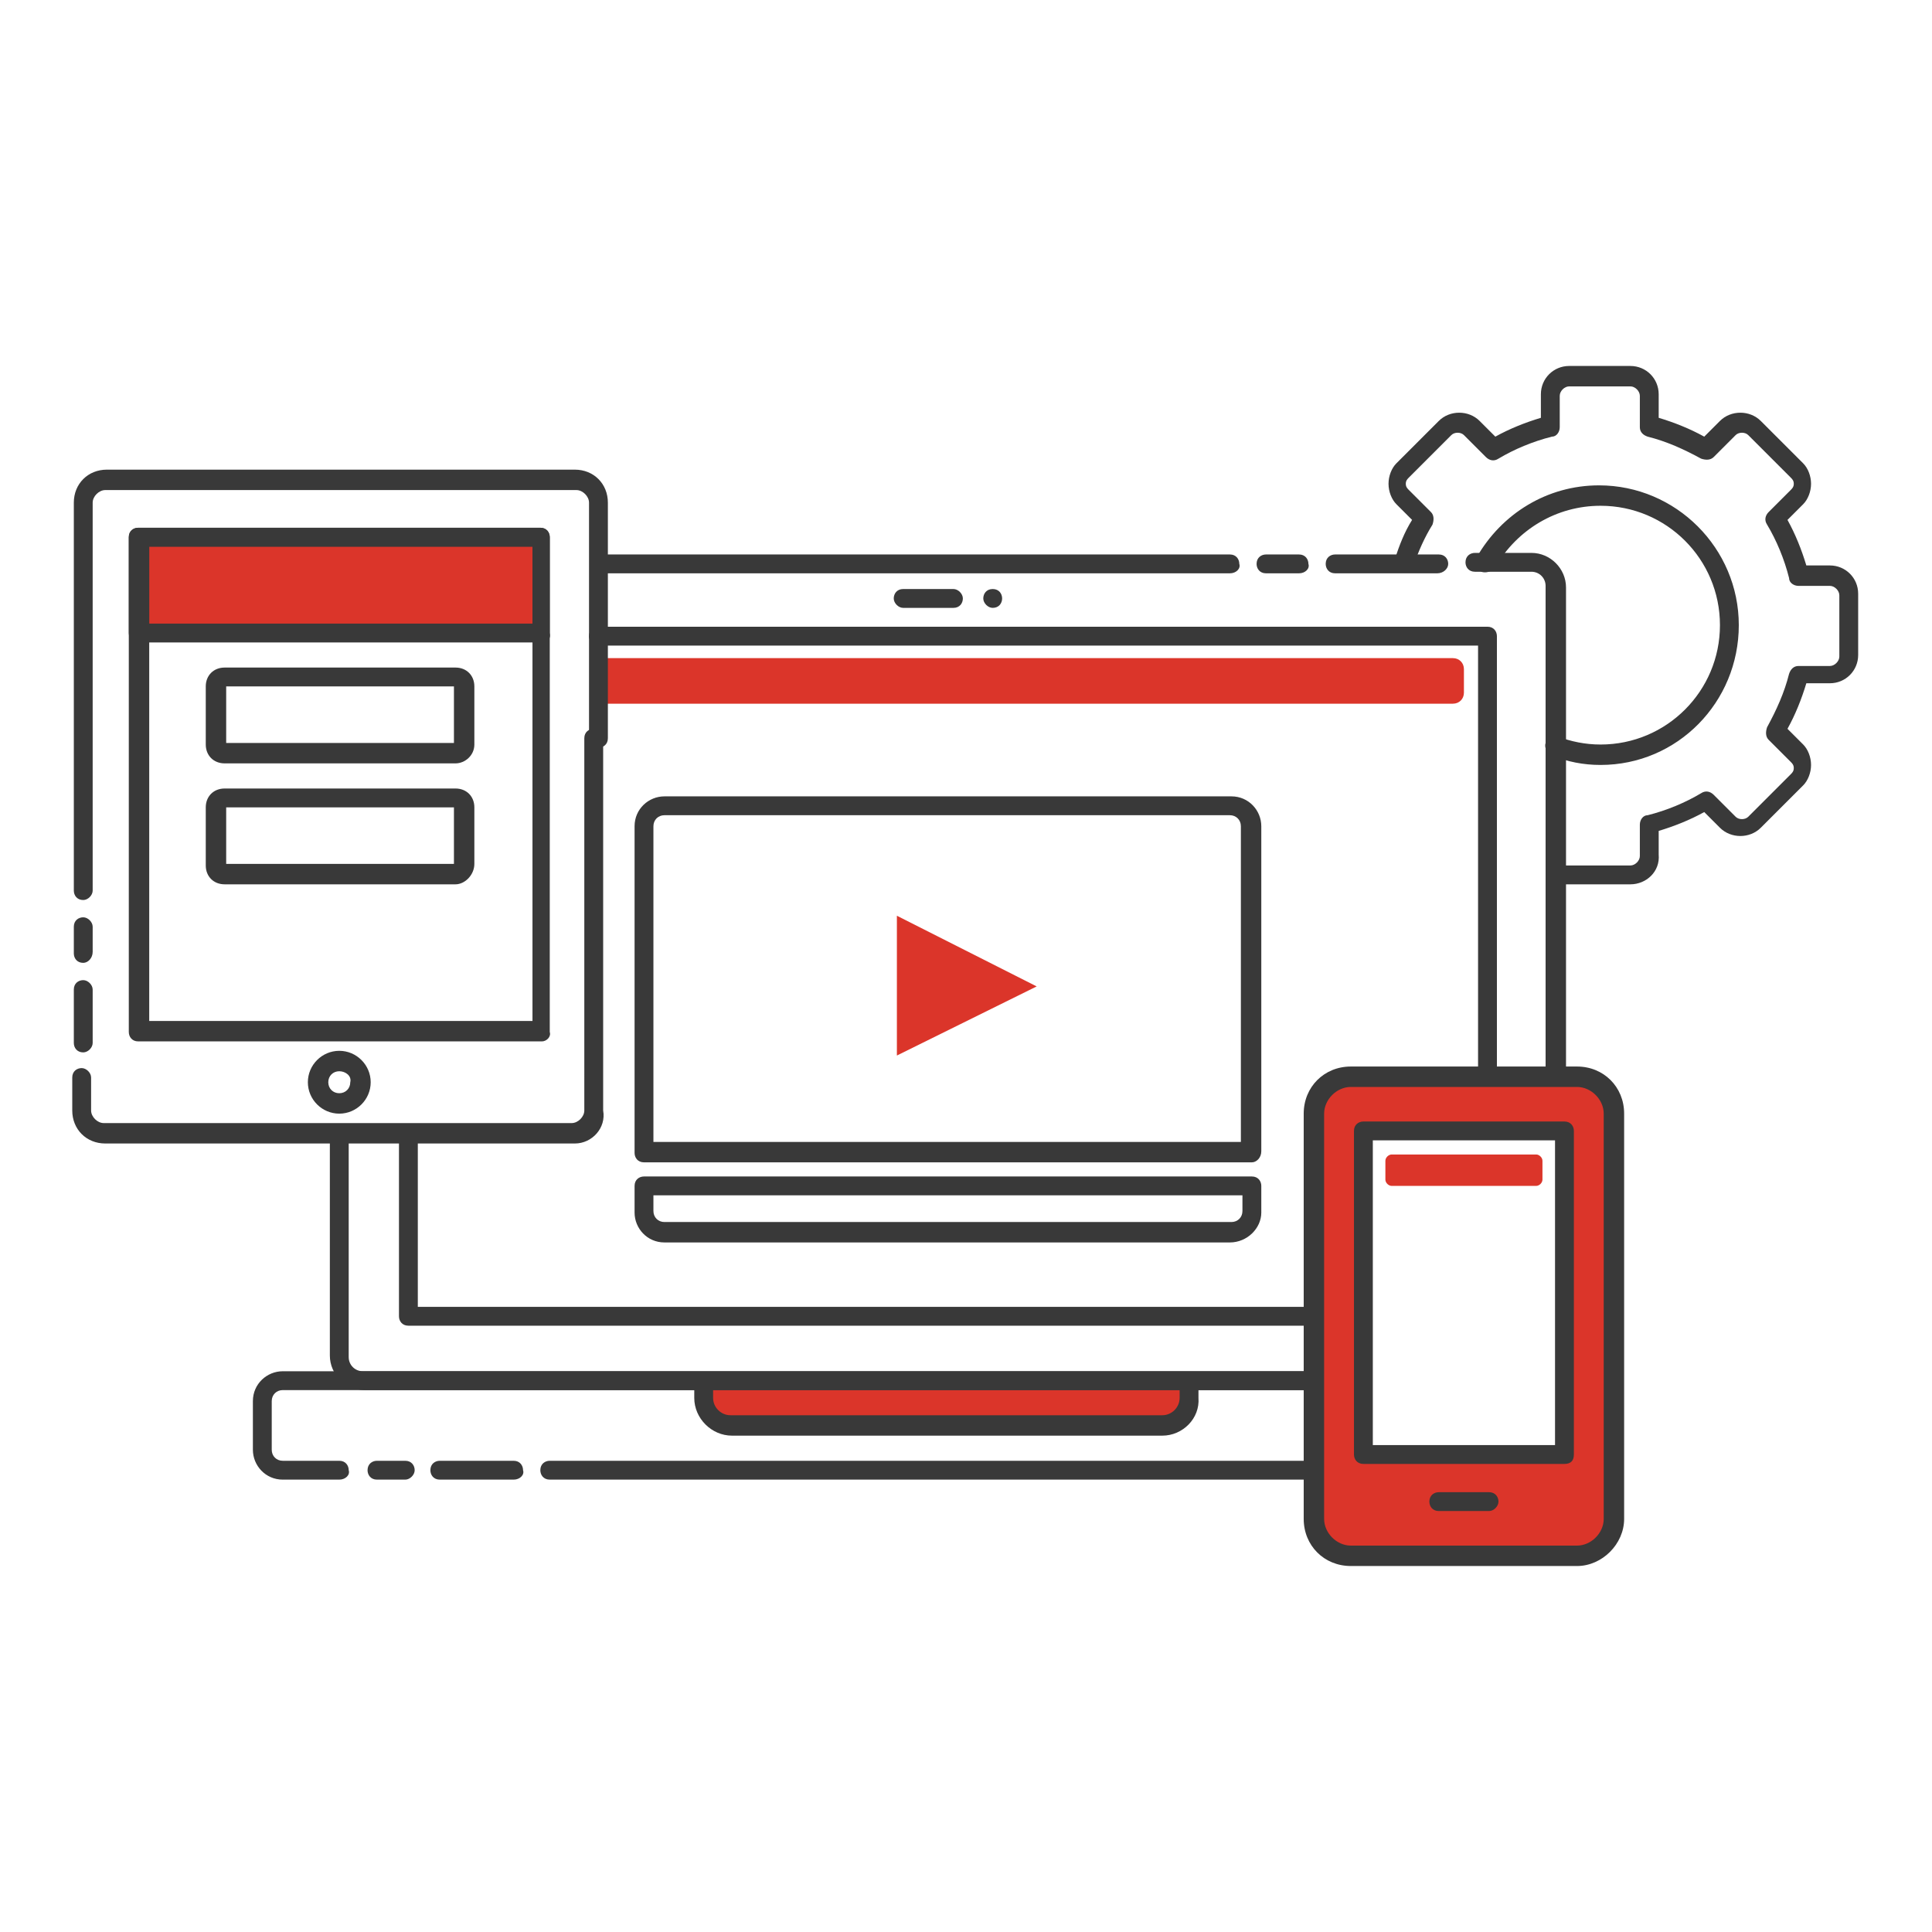 <?xml version="1.0" encoding="utf-8"?>
<!-- Generator: Adobe Illustrator 24.0.2, SVG Export Plug-In . SVG Version: 6.00 Build 0)  -->
<svg version="1.1" id="Layer_1" xmlns="http://www.w3.org/2000/svg" xmlns:xlink="http://www.w3.org/1999/xlink" x="0px" y="0px"
	 width="123px" height="123px" viewBox="0 0 123 123" style="enable-background:new 0 0 123 123;" xml:space="preserve">
<style type="text/css">
	.st0{fill:#DB352A;}
	.st1{fill:#393939;}
</style>
<g>
	<g>
		<path class="st0" d="M44.9,88.1V89c0,0.9,0.8,1.7,1.7,1.7H74c0.9,0,1.7-0.8,1.7-1.7v-0.9H44.9z"/>
	</g>
	<g>
		<path class="st1" d="M83.6,88.5H23.2c-1.2,0-2.2-1-2.2-2.2V72.2c0-0.4,0.3-0.6,0.6-0.6c0.4,0,0.6,0.3,0.6,0.6v14.2
			c0,0.5,0.4,0.9,0.9,0.9h60.4c0.4,0,0.6,0.3,0.6,0.6C84.2,88.2,83.9,88.5,83.6,88.5z"/>
	</g>
	<g>
		<path class="st1" d="M99,69.1c-0.4,0-0.6-0.3-0.6-0.6V37.3c0-0.5-0.4-0.9-0.9-0.9h-3.6c-0.4,0-0.6-0.3-0.6-0.6
			c0-0.4,0.3-0.6,0.6-0.6h3.6c1.2,0,2.2,1,2.2,2.2v31.2C99.6,68.9,99.3,69.1,99,69.1z"/>
	</g>
	<g>
		<path class="st1" d="M91.5,36.5H85c-0.4,0-0.6-0.3-0.6-0.6c0-0.4,0.3-0.6,0.6-0.6h6.6c0.4,0,0.6,0.3,0.6,0.6
			C92.2,36.2,91.9,36.5,91.5,36.5z"/>
	</g>
	<g>
		<path class="st1" d="M82.7,36.5h-2.1c-0.4,0-0.6-0.3-0.6-0.6c0-0.4,0.3-0.6,0.6-0.6h2.1c0.4,0,0.6,0.3,0.6,0.6
			C83.4,36.2,83.1,36.5,82.7,36.5z"/>
	</g>
	<g>
		<path class="st1" d="M78.3,36.5H38.2c-0.4,0-0.6-0.3-0.6-0.6c0-0.4,0.3-0.6,0.6-0.6h40.1c0.4,0,0.6,0.3,0.6,0.6
			C79,36.2,78.7,36.5,78.3,36.5z"/>
	</g>
	<g>
		<path class="st1" d="M21.6,94.2H18c-1.1,0-1.9-0.9-1.9-1.9v-3.1c0-1.1,0.9-1.9,1.9-1.9h65.5c0.4,0,0.6,0.3,0.6,0.6
			c0,0.4-0.3,0.6-0.6,0.6H18c-0.4,0-0.7,0.3-0.7,0.7v3.1c0,0.4,0.3,0.7,0.7,0.7h3.6c0.4,0,0.6,0.3,0.6,0.6
			C22.3,93.9,22,94.2,21.6,94.2z"/>
	</g>
	<g>
		<path class="st1" d="M25.8,94.2H24c-0.4,0-0.6-0.3-0.6-0.6c0-0.4,0.3-0.6,0.6-0.6h1.8c0.4,0,0.6,0.3,0.6,0.6
			C26.4,93.9,26.1,94.2,25.8,94.2z"/>
	</g>
	<g>
		<path class="st1" d="M32.7,94.2h-4.7c-0.4,0-0.6-0.3-0.6-0.6c0-0.4,0.3-0.6,0.6-0.6h4.7c0.4,0,0.6,0.3,0.6,0.6
			C33.4,93.9,33.1,94.2,32.7,94.2z"/>
	</g>
	<g>
		<path class="st1" d="M83.5,94.2H35c-0.4,0-0.6-0.3-0.6-0.6c0-0.4,0.3-0.6,0.6-0.6h48.5c0.4,0,0.6,0.3,0.6,0.6
			C84.2,93.9,83.9,94.2,83.5,94.2z"/>
	</g>
	<g>
		<path class="st1" d="M74,91.4H46.6c-1.3,0-2.4-1.1-2.4-2.4v-0.9c0-0.4,0.3-0.6,0.6-0.6c0.4,0,0.6,0.3,0.6,0.6V89
			c0,0.6,0.5,1.1,1.1,1.1H74c0.6,0,1.1-0.5,1.1-1.1v-0.9c0-0.4,0.3-0.6,0.6-0.6s0.6,0.3,0.6,0.6V89C76.4,90.3,75.3,91.4,74,91.4z"/>
	</g>
	<g>
		<path class="st1" d="M83.6,84.4H26c-0.4,0-0.6-0.3-0.6-0.6V72.3c0-0.4,0.3-0.6,0.6-0.6c0.4,0,0.6,0.3,0.6,0.6v10.9h57
			c0.4,0,0.6,0.3,0.6,0.6S84,84.4,83.6,84.4z"/>
	</g>
	<g>
		<path class="st1" d="M94.7,69.1c-0.4,0-0.6-0.3-0.6-0.6V41.1H38.1c-0.4,0-0.6-0.3-0.6-0.6c0-0.4,0.3-0.6,0.6-0.6h56.6
			c0.4,0,0.6,0.3,0.6,0.6v28.1C95.3,68.8,95,69.1,94.7,69.1z"/>
	</g>
	<g>
		<path class="st0" d="M92.5,41.9H38c0,0.1,0,0.1,0,0.2v2.7h54.5c0.4,0,0.7-0.3,0.7-0.7v-1.5C93.2,42.2,92.9,41.9,92.5,41.9z"/>
	</g>
	<g>
		<g>
			<path class="st1" d="M60.7,37.5h-3.2c-0.4,0-0.6,0.3-0.6,0.6s0.3,0.6,0.6,0.6h3.2c0.4,0,0.6-0.3,0.6-0.6S61,37.5,60.7,37.5z"/>
		</g>
		<g>
			<path class="st1" d="M63.2,37.5c-0.4,0-0.6,0.3-0.6,0.6s0.3,0.6,0.6,0.6c0.4,0,0.6-0.3,0.6-0.6S63.6,37.5,63.2,37.5z"/>
		</g>
	</g>
	<g>
		<path class="st1" d="M79.7,74H41c-0.4,0-0.6-0.3-0.6-0.6V52.6c0-1.1,0.9-1.9,1.9-1.9h36.1c1.1,0,1.9,0.9,1.9,1.9v20.7
			C80.3,73.7,80,74,79.7,74z M41.6,72.7H79V52.6c0-0.4-0.3-0.7-0.7-0.7H42.3c-0.4,0-0.7,0.3-0.7,0.7V72.7z"/>
	</g>
	<g>
		<path class="st1" d="M78.3,79.1H42.3c-1.1,0-1.9-0.9-1.9-1.9v-1.7c0-0.4,0.3-0.6,0.6-0.6h38.7c0.4,0,0.6,0.3,0.6,0.6v1.7
			C80.3,78.2,79.4,79.1,78.3,79.1z M41.6,76.1v1c0,0.4,0.3,0.7,0.7,0.7h36.1c0.4,0,0.7-0.3,0.7-0.7v-1H41.6z"/>
	</g>
	<g>
		<path class="st0" d="M100.4,68.5H86c-1.3,0-2.4,1.1-2.4,2.4v25.8c0,1.3,1.1,2.4,2.4,2.4h14.4c1.3,0,2.4-1.1,2.4-2.4V70.9
			C102.8,69.6,101.7,68.5,100.4,68.5z M99.6,92.6H86.8V72h12.8V92.6z"/>
	</g>
	<g>
		<path class="st1" d="M100.4,99.7H86c-1.7,0-3-1.3-3-3V70.9c0-1.7,1.3-3,3-3h14.4c1.7,0,3,1.3,3,3v25.8
			C103.4,98.3,102,99.7,100.4,99.7z M86,69.2c-0.9,0-1.7,0.8-1.7,1.7v25.8c0,0.9,0.8,1.7,1.7,1.7h14.4c0.9,0,1.7-0.8,1.7-1.7V70.9
			c0-0.9-0.8-1.7-1.7-1.7H86z"/>
	</g>
	<g>
		<path class="st1" d="M99.6,93.2H86.8c-0.4,0-0.6-0.3-0.6-0.6V72c0-0.4,0.3-0.6,0.6-0.6h12.8c0.4,0,0.6,0.3,0.6,0.6v20.6
			C100.2,93,100,93.2,99.6,93.2z M87.4,92H99V72.6H87.4V92z"/>
	</g>
	<g>
		<path class="st1" d="M94.8,96.2h-3.2c-0.4,0-0.6-0.3-0.6-0.6c0-0.4,0.3-0.6,0.6-0.6h3.2c0.4,0,0.6,0.3,0.6,0.6
			C95.4,95.9,95.1,96.2,94.8,96.2z"/>
	</g>
	<g>
		<path class="st0" d="M97.8,75.5h-9.2c-0.2,0-0.4-0.2-0.4-0.4v-1.2c0-0.2,0.2-0.4,0.4-0.4h9.2c0.2,0,0.4,0.2,0.4,0.4v1.2
			C98.2,75.3,98,75.5,97.8,75.5z"/>
	</g>
	<g>
		<rect x="8.8" y="34.2" class="st0" width="25.6" height="6.1"/>
	</g>
	<g>
		<path class="st1" d="M34.5,40.9H8.8c-0.4,0-0.6-0.3-0.6-0.6v-6.1c0-0.4,0.3-0.6,0.6-0.6h25.6c0.4,0,0.6,0.3,0.6,0.6v6.1
			C35.1,40.7,34.8,40.9,34.5,40.9z M9.5,39.7h24.4v-4.9H9.5V39.7z"/>
	</g>
	<g>
		<path class="st1" d="M5.3,57.3c-0.4,0-0.6-0.3-0.6-0.6V32c0-1.2,0.9-2.1,2.1-2.1h29.8c1.2,0,2.1,0.9,2.1,2.1v15
			c0,0.4-0.3,0.6-0.6,0.6c-0.4,0-0.6-0.3-0.6-0.6V32c0-0.4-0.4-0.8-0.8-0.8H6.7c-0.4,0-0.8,0.4-0.8,0.8v24.7
			C5.9,57,5.6,57.3,5.3,57.3z"/>
	</g>
	<g>
		<path class="st1" d="M5.3,61.3c-0.4,0-0.6-0.3-0.6-0.6V59c0-0.4,0.3-0.6,0.6-0.6s0.6,0.3,0.6,0.6v1.6C5.9,61,5.6,61.3,5.3,61.3z"
			/>
	</g>
	<g>
		<path class="st1" d="M5.3,67c-0.4,0-0.6-0.3-0.6-0.6v-3.4c0-0.4,0.3-0.6,0.6-0.6s0.6,0.3,0.6,0.6v3.4C5.9,66.7,5.6,67,5.3,67z"/>
	</g>
	<g>
		<path class="st1" d="M36.6,72.8H6.7c-1.2,0-2.1-0.9-2.1-2.1v-2.1c0-0.4,0.3-0.6,0.6-0.6s0.6,0.3,0.6,0.6v2.1
			c0,0.4,0.4,0.8,0.8,0.8h29.8c0.4,0,0.8-0.4,0.8-0.8V47c0-0.4,0.3-0.6,0.6-0.6c0.4,0,0.6,0.3,0.6,0.6v23.7
			C38.6,71.8,37.7,72.8,36.6,72.8z"/>
	</g>
	<g>
		<path class="st1" d="M34.5,66.3H8.8c-0.4,0-0.6-0.3-0.6-0.6V34.2c0-0.4,0.3-0.6,0.6-0.6h25.6c0.4,0,0.6,0.3,0.6,0.6v31.5
			C35.1,66,34.8,66.3,34.5,66.3z M9.5,65h24.4V34.8H9.5V65z"/>
	</g>
	<g>
		<path class="st1" d="M21.6,70.9c-1.1,0-2-0.9-2-2c0-1.1,0.9-2,2-2c1.1,0,2,0.9,2,2C23.6,70,22.7,70.9,21.6,70.9z M21.6,68.2
			c-0.4,0-0.7,0.3-0.7,0.7c0,0.4,0.3,0.7,0.7,0.7c0.4,0,0.7-0.3,0.7-0.7C22.4,68.5,22,68.2,21.6,68.2z"/>
	</g>
	<g>
		<path class="st1" d="M29,48.6H14.3c-0.7,0-1.2-0.5-1.2-1.2v-3.7c0-0.7,0.5-1.2,1.2-1.2H29c0.7,0,1.2,0.5,1.2,1.2v3.7
			C30.2,48.1,29.6,48.6,29,48.6z M14.4,47.3h14.5v-3.6H14.4V47.3z"/>
	</g>
	<g>
		<path class="st1" d="M29,56.3H14.3c-0.7,0-1.2-0.5-1.2-1.2v-3.7c0-0.7,0.5-1.2,1.2-1.2H29c0.7,0,1.2,0.5,1.2,1.2V55
			C30.2,55.7,29.6,56.3,29,56.3z M14.4,55h14.5v-3.6H14.4V55z"/>
	</g>
	<g>
		<polygon class="st0" points="57.1,58.3 66,62.8 57.1,67.2 		"/>
	</g>
	<path class="st1" d="M103.8,56.3h-4.6c-0.4,0-0.6-0.3-0.6-0.6c0-0.4,0.3-0.6,0.6-0.6h4.6c0.3,0,0.6-0.3,0.6-0.6v-2
		c0-0.3,0.2-0.6,0.5-0.6c1.2-0.3,2.4-0.8,3.4-1.4c0.3-0.2,0.6-0.1,0.8,0.1l1.4,1.4c0.2,0.2,0.6,0.2,0.8,0l2.7-2.7
		c0.1-0.1,0.2-0.2,0.2-0.4c0-0.2-0.1-0.3-0.2-0.4l-1.4-1.4c-0.2-0.2-0.2-0.5-0.1-0.8c0.6-1.1,1.1-2.2,1.4-3.4
		c0.1-0.3,0.3-0.5,0.6-0.5h2c0.3,0,0.6-0.3,0.6-0.6v-3.9c0-0.3-0.3-0.6-0.6-0.6h-2c-0.3,0-0.6-0.2-0.6-0.5c-0.3-1.2-0.8-2.4-1.4-3.4
		c-0.2-0.3-0.1-0.6,0.1-0.8l1.4-1.4c0.1-0.1,0.2-0.2,0.2-0.4c0-0.2-0.1-0.3-0.2-0.4l-2.7-2.7c-0.2-0.2-0.6-0.2-0.8,0l-1.4,1.4
		c-0.2,0.2-0.5,0.2-0.8,0.1c-1.1-0.6-2.2-1.1-3.4-1.4c-0.3-0.1-0.5-0.3-0.5-0.6v-2c0-0.3-0.3-0.6-0.6-0.6h-3.9
		c-0.3,0-0.6,0.3-0.6,0.6v2c0,0.3-0.2,0.6-0.5,0.6c-1.2,0.3-2.4,0.8-3.4,1.4c-0.3,0.2-0.6,0.1-0.8-0.1l-1.4-1.4
		c-0.2-0.2-0.6-0.2-0.8,0l-2.7,2.7c-0.1,0.1-0.2,0.2-0.2,0.4c0,0.2,0.1,0.3,0.2,0.4l1.4,1.4c0.2,0.2,0.2,0.5,0.1,0.8
		c-0.5,0.8-0.9,1.7-1.2,2.6c-0.1,0.3-0.5,0.5-0.8,0.4c-0.3-0.1-0.5-0.5-0.4-0.8c0.3-0.9,0.6-1.7,1.1-2.5l-1-1
		c-0.3-0.3-0.5-0.8-0.5-1.3c0-0.5,0.2-1,0.5-1.3l2.7-2.7c0.7-0.7,1.9-0.7,2.6,0l1,1c0.9-0.5,1.9-0.9,2.9-1.2v-1.5
		c0-1,0.8-1.8,1.8-1.8h3.9c1,0,1.8,0.8,1.8,1.8v1.5c1,0.3,2,0.7,2.9,1.2l1-1c0.7-0.7,1.9-0.7,2.6,0l2.7,2.7c0.3,0.3,0.5,0.8,0.5,1.3
		c0,0.5-0.2,1-0.5,1.3l-1,1c0.5,0.9,0.9,1.9,1.2,2.9h1.5c1,0,1.8,0.8,1.8,1.8v3.9c0,1-0.8,1.8-1.8,1.8h-1.5c-0.3,1-0.7,2-1.2,2.9
		l1,1c0.3,0.3,0.5,0.8,0.5,1.3c0,0.5-0.2,1-0.5,1.3l-2.7,2.7c-0.7,0.7-1.9,0.7-2.6,0l-1-1c-0.9,0.5-1.9,0.9-2.9,1.2v1.5
		C105.7,55.5,104.8,56.3,103.8,56.3z M101.9,48.7c-1.1,0-2.1-0.2-3.1-0.6c-0.3-0.1-0.5-0.5-0.4-0.8c0.1-0.3,0.5-0.5,0.8-0.4
		c0.8,0.3,1.7,0.5,2.7,0.5c4.2,0,7.6-3.4,7.6-7.6c0-4.2-3.4-7.6-7.6-7.6c-2.8,0-5.3,1.5-6.7,3.9c-0.2,0.3-0.6,0.4-0.9,0.3
		c-0.3-0.2-0.4-0.6-0.3-0.9c1.6-2.8,4.5-4.6,7.8-4.6c4.9,0,8.9,4,8.9,8.9S106.8,48.7,101.9,48.7z"/>
</g>
</svg>
